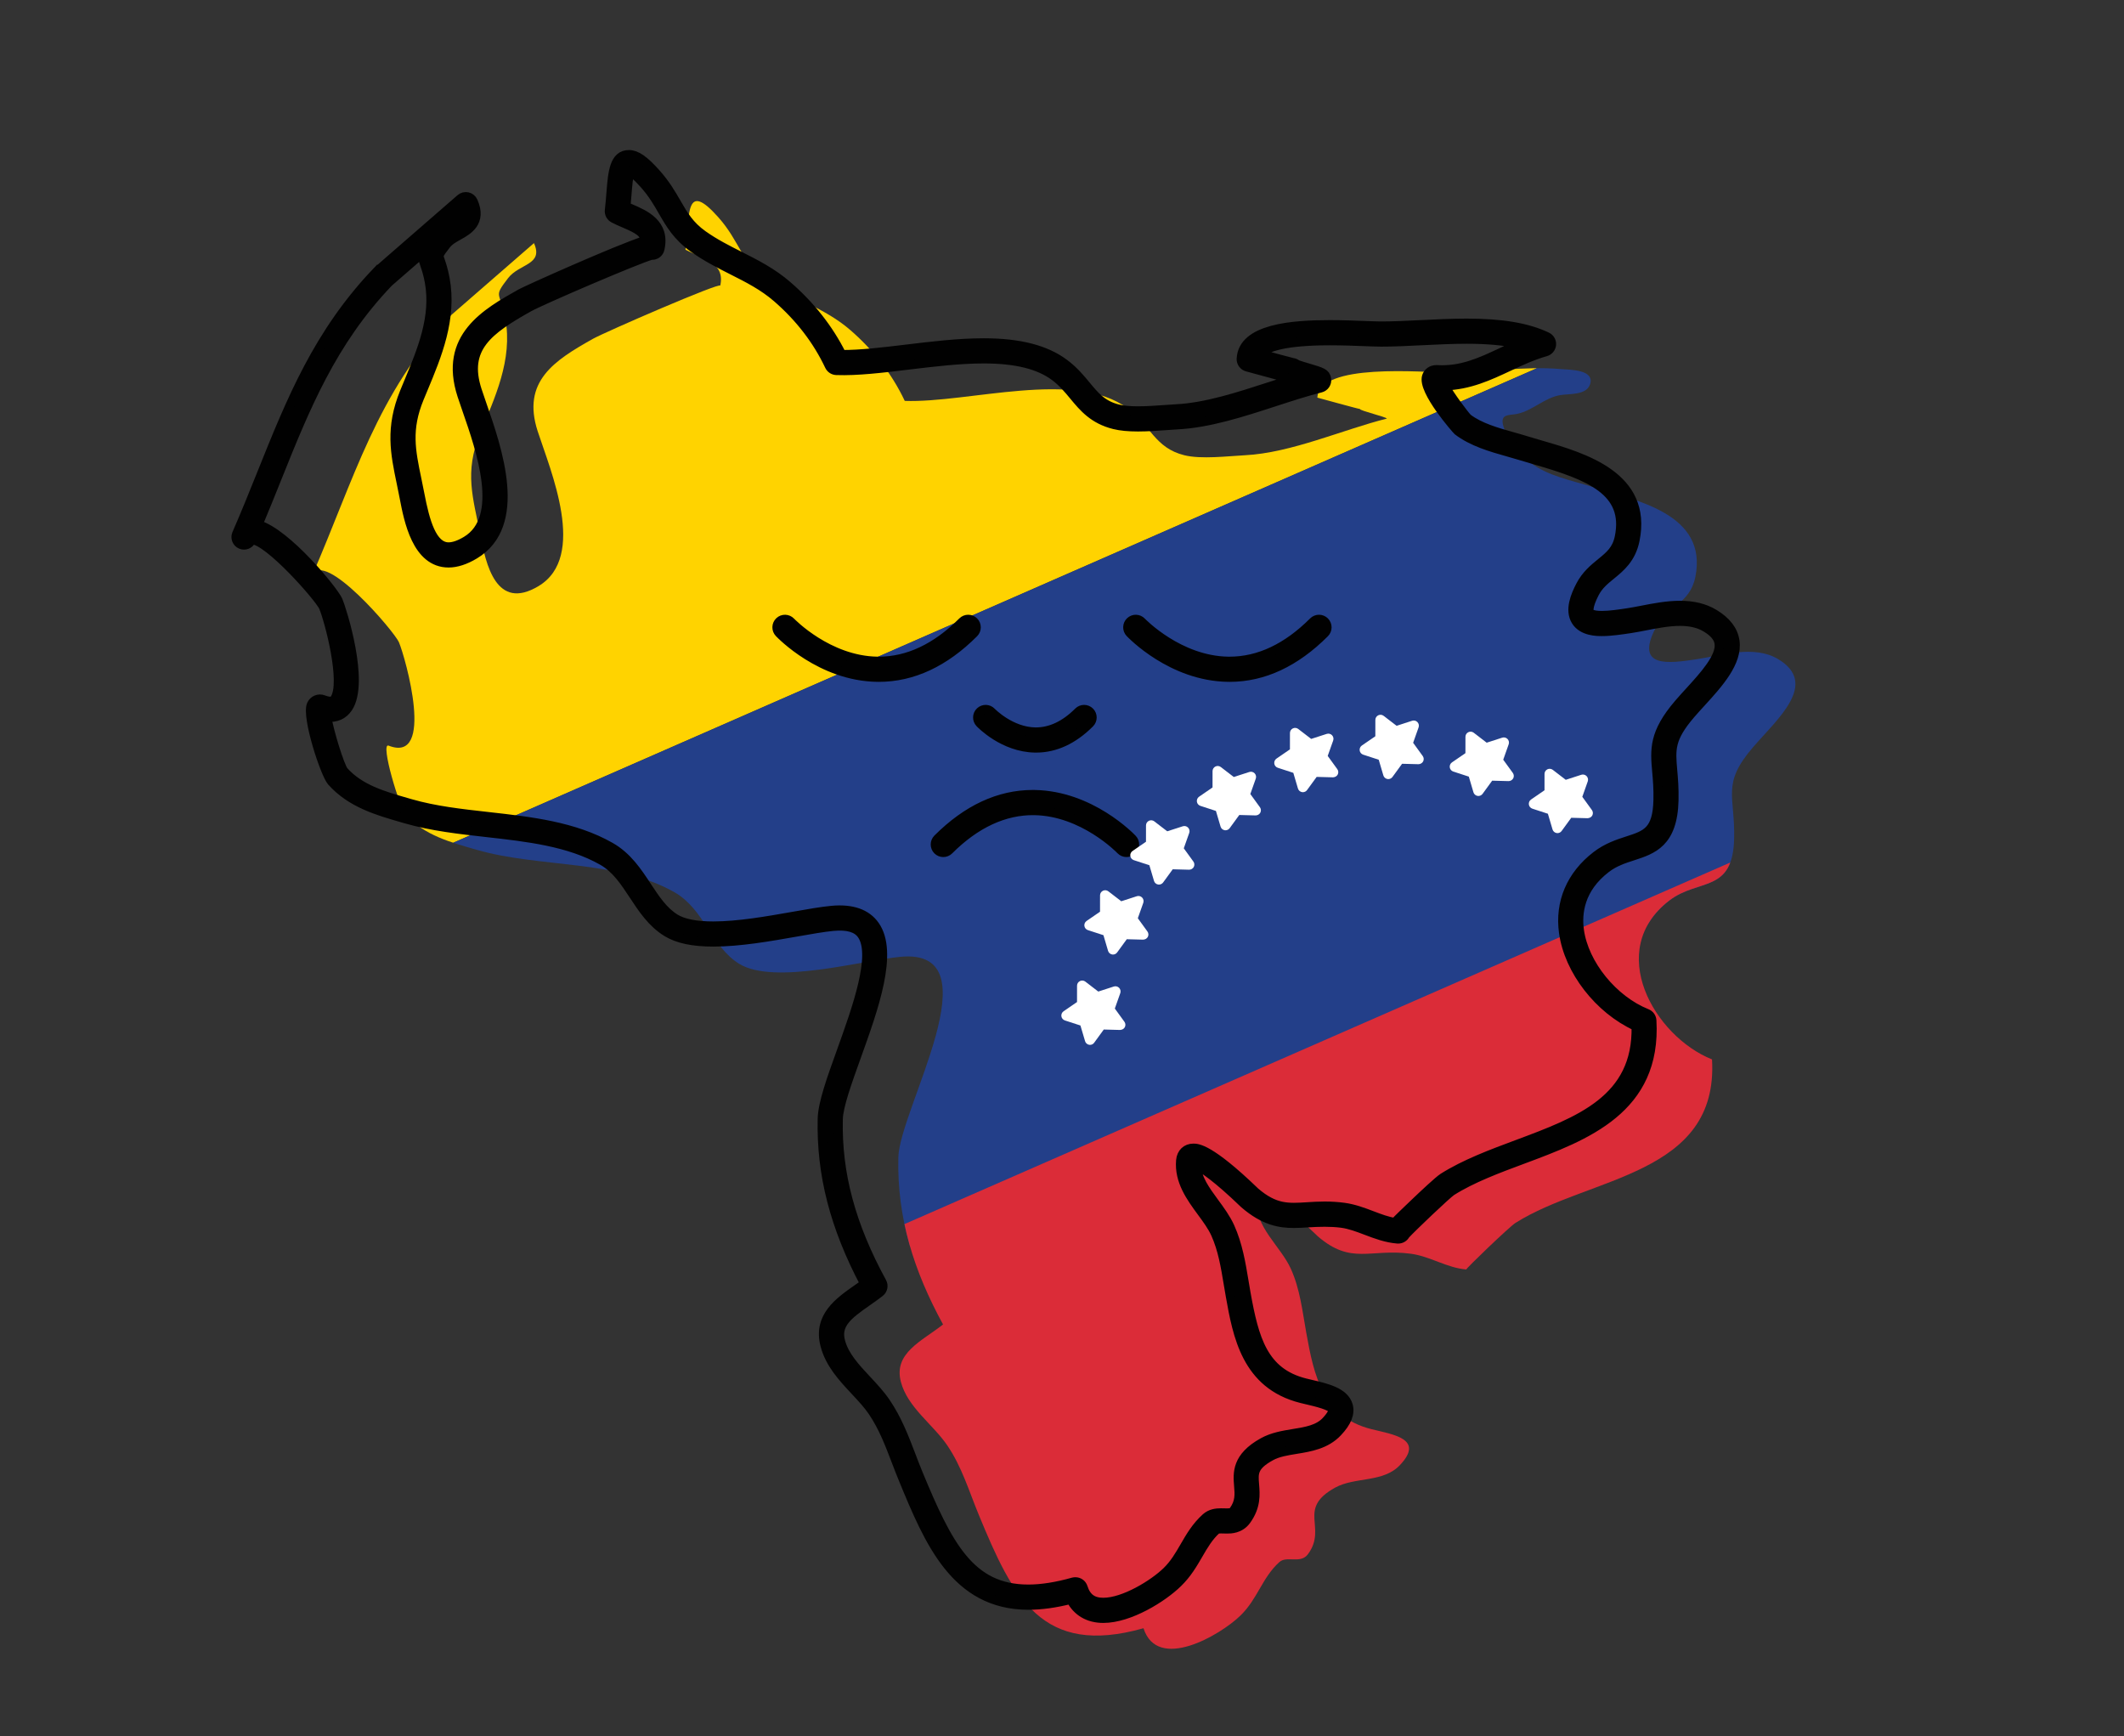<?xml version="1.0" encoding="utf-8"?>
<!-- Generator: Adobe Illustrator 17.0.0, SVG Export Plug-In . SVG Version: 6.00 Build 0)  -->
<!DOCTYPE svg PUBLIC "-//W3C//DTD SVG 1.1//EN" "http://www.w3.org/Graphics/SVG/1.1/DTD/svg11.dtd">
<svg version="1.1" id="Layer_1" xmlns="http://www.w3.org/2000/svg" xmlns:xlink="http://www.w3.org/1999/xlink" x="0px" y="0px"
	 width="118px" height="96.446px" viewBox="0 0 118 96.446" enable-background="new 0 0 118 96.446" xml:space="preserve">
<rect x="0" y="0" width="118" height="96.446" fill="#333333" stroke="none"/>
<g id="Layer_1_1_">
</g>
<g id="Layer_2" display="none">
</g>
<g id="Layer_5" display="none">
</g>
<g id="Layer_6">
</g>
<g id="Layer_8" display="none">
</g>
<g id="Layer_7">
</g>
<g id="Layer_9">
</g>
<g id="Layer_10">
</g>
<g>
	<g id="Layer_3">
		<g>
			<g>
				<g>
					<g>
						<defs>
							<path id="SVGID_1_" d="M80.524,20.691c-1.507,0.001-7.236-0.563-7.337,1.396c0.077,0.018,2.359,0.652,2.361,0.629
								c-0.01,0.096,1.483,0.445,1.497,0.536c-2.441,0.612-5.312,1.904-7.875,2.035c-0.951,0.049-2.433,0.233-3.374,0
								c-1.638-0.406-1.871-1.648-3.148-2.603c-2.927-2.189-8.833-0.292-12.383-0.415c-0.729-1.543-1.791-2.866-3.019-3.93
								c-1.437-1.245-3.104-1.68-4.667-2.789c-1.419-1.007-1.461-2.126-2.686-3.497c-1.824-2.042-1.575-0.168-1.811,1.816
								c0.89,0.47,2.228,0.686,1.932,2.001c0.051-0.228-6.409,2.578-7.068,2.948c-2.146,1.205-3.976,2.366-3.074,5.138
								c0.71,2.183,2.773,6.968,0.046,8.601c-2.358,1.412-2.924-1.207-3.244-2.888c-0.387-2.027-0.894-3.42-0.003-5.59
								c0.802-1.955,1.83-4.09,1.402-6.389c-0.285-1.53-0.694-1.132,0.15-2.235c0.629-0.823,1.988-0.727,1.442-1.951
								c0,0-4.592,3.992-4.592,3.993c-4.141,4.313-5.414,9.167-7.731,14.472c0.649-1.486,4.575,3.122,4.821,3.706
								c0.363,0.861,2.031,6.765-0.574,5.743c-0.482-0.189,0.613,3.456,0.954,3.836c1.037,1.155,2.499,1.535,3.94,1.951
								c3.496,1.008,7.796,0.539,10.993,2.36c1.644,0.936,2.058,3.032,3.589,3.972c1.951,1.194,6.812-0.188,8.966-0.389
								c5.316-0.495-0.062,8.468-0.123,11.147c-0.077,3.386,0.877,6.333,2.484,9.276c-1.169,0.921-2.76,1.584-2.345,3.179
								c0.373,1.43,1.789,2.369,2.583,3.542c0.813,1.201,1.198,2.524,1.75,3.86c1.9,4.596,3.492,7.889,9.148,6.292
								c0.776,2.431,4.266,0.388,5.39-0.708c0.96-0.936,1.201-2.104,2.156-2.965c0.418-0.377,1.179,0.124,1.596-0.447
								c1.086-1.49-0.646-2.506,1.506-3.691c1.104-0.608,2.668-0.264,3.598-1.25c1.39-1.473-0.393-1.698-1.594-2
								c-2.684-0.676-3.182-2.96-3.609-5.351c-0.214-1.197-0.347-2.427-0.854-3.548c-0.575-1.274-2.033-2.35-1.898-3.851
								c0.108-1.207,3.315,1.973,3.387,2.036c1.872,1.617,2.91,0.671,5.176,0.973c1.073,0.143,1.999,0.787,3.081,0.873
								c-0.07-0.006,2.387-2.37,2.73-2.586c4.101-2.589,11.293-2.622,10.92-9.081c-3.22-1.288-5.955-6.073-2.376-8.824
								c1.63-1.252,3.532-0.388,3.604-3.439c0.057-2.395-0.716-3.023,1.044-5.072c1.344-1.566,3.685-3.529,1.402-4.9
								c-1.339-0.804-3.143-0.204-4.491,0c-1.591,0.24-3.484,0.519-2.315-1.738c0.626-1.207,1.894-1.308,2.203-2.814
								c0.723-3.536-3.315-4.268-5.729-5.02c-1.123-0.35-2.469-0.603-3.421-1.335c-0.563-0.433-1.382-1.425-1.537-2.127
								c-0.131-0.599,0.363-0.505,0.766-0.585c0.874-0.174,1.523-0.892,2.411-1.046c0.505-0.087,1.479,0.02,1.669-0.621
								c0.24-0.808-1.152-0.785-1.602-0.824C84.666,20.319,82.597,20.689,80.524,20.691z"/>
						</defs>
						<clipPath id="SVGID_2_">
							<use xlink:href="#SVGID_1_"  overflow="visible"/>
						</clipPath>
						<g clip-path="url(#SVGID_2_)">
							<g>
								<g>
									
										<rect x="-21.706" y="2.184" transform="matrix(0.916 -0.401 0.401 0.916 -2.534 23.006)" fill="#FFD300" width="150.749" height="30.738"/>
								</g>
							</g>
							<g>
								<g>
									
										<rect x="-9.374" y="30.34" transform="matrix(0.916 -0.401 0.401 0.916 -12.794 30.319)" fill="#233F89" width="150.749" height="30.738"/>
								</g>
							</g>
							<g>
								<g>
									
										<rect x="2.445" y="57.322" transform="matrix(0.916 -0.401 0.401 0.916 -22.626 37.328)" fill="#DB2C38" width="150.749" height="30.738"/>
								</g>
							</g>
						</g>
					</g>
				</g>
			</g>
			<g>
				<g>
					<g>
						<path fill="#010101" stroke="#010101" stroke-width="0.5" stroke-miterlimit="10" d="M61.296,89.899
							c-0.828,0-1.458-0.371-1.814-1.055c-0.857,0.217-1.63,0.323-2.349,0.323c-4.064,0-5.531-3.547-6.949-6.978
							c-0.143-0.345-0.274-0.688-0.405-1.03c-0.373-0.976-0.726-1.899-1.303-2.75c-0.265-0.392-0.61-0.76-0.974-1.15
							c-0.69-0.739-1.404-1.503-1.672-2.53c-0.415-1.593,0.774-2.422,1.822-3.153c0.126-0.088,0.254-0.177,0.379-0.267
							c-1.675-3.171-2.425-6.091-2.355-9.159c0.02-0.865,0.501-2.204,1.06-3.755c0.858-2.385,1.926-5.354,1.138-6.474
							c-0.27-0.384-0.789-0.535-1.584-0.462c-0.53,0.049-1.231,0.173-2.043,0.316c-1.476,0.26-3.149,0.555-4.62,0.555
							c-1.135,0-1.979-0.179-2.58-0.547c-0.828-0.509-1.347-1.295-1.848-2.056c-0.502-0.762-0.976-1.481-1.729-1.909
							c-1.858-1.058-4.184-1.318-6.434-1.57c-1.499-0.168-3.049-0.341-4.462-0.749l-0.191-0.055
							c-1.417-0.407-2.883-0.828-3.96-2.028c-0.37-0.412-1.424-3.61-1.126-4.278c0.115-0.257,0.408-0.38,0.67-0.277
							c0.148,0.058,0.275,0.087,0.377,0.087c0.118,0,0.186-0.036,0.252-0.135c0.591-0.892-0.298-4.311-0.633-5.103
							c-0.255-0.55-3.062-3.725-3.971-3.725c-0.009-0.008-0.015,0.001-0.023,0.023c0,0.001,0,0.001-0.001,0.002
							c-0.1,0.227-0.364,0.331-0.591,0.232s-0.331-0.364-0.232-0.591l0,0c0.504-1.155,0.963-2.298,1.407-3.403
							c1.603-3.994,3.116-7.767,6.411-11.2l0.01,0.01c0.116-0.122,0.334-0.31,0.737-0.661l3.874-3.369
							c0.108-0.093,0.253-0.13,0.392-0.1s0.255,0.126,0.313,0.256c0.518,1.162-0.307,1.62-0.8,1.894
							c-0.259,0.144-0.528,0.293-0.696,0.513c-0.437,0.572-0.437,0.572-0.34,0.85c0.072,0.209,0.182,0.526,0.276,1.031
							c0.415,2.225-0.449,4.292-1.21,6.116c-0.074,0.177-0.147,0.352-0.219,0.526c-0.714,1.739-0.472,2.903-0.137,4.513
							c0.055,0.264,0.112,0.537,0.166,0.822c0.29,1.52,0.683,2.926,1.592,2.926c0.274,0,0.604-0.114,0.98-0.339
							c2.118-1.269,0.812-5.028,0.031-7.275c-0.102-0.293-0.196-0.563-0.273-0.802c-1.052-3.235,1.351-4.585,3.281-5.669
							c0.3-0.169,5.354-2.441,6.881-2.927c-0.01-0.428-0.367-0.627-1.134-0.956c-0.2-0.086-0.407-0.174-0.6-0.277
							c-0.164-0.087-0.258-0.266-0.236-0.45c0.038-0.324,0.064-0.645,0.087-0.946c0.091-1.154,0.17-2.15,1.004-2.15
							c0.411,0,0.846,0.3,1.501,1.034c0.543,0.608,0.869,1.174,1.157,1.674c0.38,0.659,0.708,1.227,1.453,1.757
							c0.659,0.468,1.359,0.821,2.036,1.163c0.894,0.451,1.818,0.918,2.665,1.653c1.279,1.109,2.29,2.395,3.008,3.826
							c1.027,0.006,2.279-0.143,3.589-0.301c1.427-0.172,2.904-0.35,4.303-0.35c1.977,0,3.441,0.376,4.477,1.15
							c0.528,0.394,0.892,0.834,1.214,1.223c0.504,0.608,0.901,1.087,1.774,1.304c0.277,0.069,0.638,0.102,1.103,0.102
							c0.492,0,1.022-0.038,1.49-0.072c0.233-0.017,0.452-0.033,0.649-0.043c1.638-0.084,3.433-0.668,5.169-1.232
							c0.417-0.136,0.822-0.267,1.22-0.391c-0.063-0.025-0.12-0.051-0.169-0.077c-0.199-0.046-0.659-0.17-1.852-0.497
							c-0.233-0.064-0.402-0.11-0.434-0.118c-0.208-0.053-0.353-0.245-0.342-0.46c0.087-1.7,2.852-1.897,4.925-1.897
							c0.72,0,1.408,0.027,1.962,0.048c0.368,0.014,0.676,0.026,0.895,0.026c0.682,0,1.418-0.036,2.198-0.075
							c0.835-0.041,1.699-0.084,2.554-0.084c1.96,0,3.377,0.241,4.459,0.757c0.169,0.081,0.27,0.257,0.254,0.443
							s-0.145,0.343-0.325,0.394c-0.733,0.208-1.411,0.525-2.066,0.833c-1.076,0.504-2.186,1.026-3.546,1.062
							c0.322,0.581,1.074,1.581,1.275,1.791c0.679,0.515,1.61,0.776,2.511,1.03c0.257,0.072,0.509,0.143,0.752,0.219
							c0.25,0.078,0.519,0.156,0.797,0.236c2.377,0.689,5.969,1.731,5.239,5.302c-0.209,1.02-0.805,1.506-1.33,1.935
							c-0.355,0.289-0.689,0.563-0.914,0.996c-0.41,0.792-0.308,1.035-0.283,1.075c0.023,0.039,0.142,0.165,0.686,0.165
							c0.432,0,0.971-0.081,1.446-0.153c0.25-0.038,0.517-0.09,0.793-0.143c0.648-0.126,1.381-0.268,2.098-0.268
							c0.749,0,1.37,0.154,1.898,0.471c0.682,0.409,1.072,0.917,1.158,1.509c0.173,1.182-0.916,2.375-1.877,3.427
							c-0.2,0.219-0.396,0.433-0.574,0.64c-1.161,1.353-1.109,1.944-1.007,3.123c0.041,0.466,0.087,0.995,0.071,1.667
							c-0.056,2.368-1.194,2.736-2.295,3.093c-0.497,0.161-1.011,0.327-1.484,0.692c-1.457,1.12-1.607,2.484-1.476,3.431
							c0.26,1.883,1.871,3.869,3.746,4.619c0.162,0.065,0.271,0.217,0.281,0.391c0.286,4.941-3.68,6.419-7.18,7.722
							c-1.384,0.515-2.815,1.048-3.949,1.765c-0.266,0.174-2.217,2.031-2.567,2.417c-0.075,0.142-0.225,0.239-0.397,0.239
							c-0.001,0-0.003,0-0.005,0c-0.012,0-0.024,0-0.036-0.001l0,0l0,0c-0.001,0-0.002,0-0.002,0
							c-0.631-0.051-1.195-0.265-1.741-0.472c-0.464-0.176-0.903-0.343-1.361-0.404c-0.611-0.081-1.276-0.06-1.861-0.023
							c-0.273,0.017-0.532,0.034-0.792,0.034c-0.777,0-1.65-0.132-2.758-1.089c-0.006-0.005-0.033-0.03-0.075-0.071
							c-1.406-1.352-2.216-1.906-2.576-2.071c0.02,0.73,0.494,1.377,0.994,2.059c0.32,0.435,0.65,0.885,0.871,1.375
							c0.439,0.974,0.611,2.011,0.777,3.013c0.035,0.214,0.071,0.428,0.109,0.641c0.457,2.556,0.959,4.411,3.277,4.995
							c0.115,0.029,0.234,0.057,0.356,0.085c0.856,0.201,1.825,0.428,2.043,1.154c0.135,0.45-0.058,0.942-0.589,1.504
							c-0.646,0.685-1.53,0.829-2.31,0.955c-0.517,0.084-1.006,0.163-1.399,0.38c-0.987,0.544-0.955,0.932-0.902,1.575
							c0.045,0.544,0.1,1.221-0.458,1.987c-0.352,0.482-0.879,0.482-1.077,0.482c-0.062,0-0.124-0.002-0.186-0.004
							c-0.052-0.002-0.103-0.003-0.154-0.003c-0.133,0-0.209,0.013-0.241,0.041c-0.435,0.393-0.713,0.872-1.007,1.379
							c-0.306,0.527-0.622,1.073-1.136,1.573C64.607,88.743,62.761,89.899,61.296,89.899z M59.746,87.86
							c0.191,0,0.367,0.122,0.428,0.312c0.183,0.573,0.529,0.829,1.122,0.829c1.148,0,2.785-1,3.526-1.722
							c0.426-0.415,0.697-0.884,0.985-1.38c0.316-0.545,0.643-1.11,1.183-1.596c0.267-0.241,0.59-0.272,0.842-0.272
							c0.059,0,0.12,0.002,0.182,0.003c0.052,0.002,0.105,0.003,0.158,0.003c0.249,0,0.303-0.047,0.351-0.113
							c0.361-0.495,0.327-0.906,0.288-1.383c-0.059-0.718-0.132-1.612,1.364-2.436c0.529-0.291,1.118-0.387,1.688-0.48
							c0.701-0.114,1.363-0.221,1.801-0.685c0.342-0.363,0.399-0.57,0.382-0.629c-0.069-0.229-0.96-0.438-1.388-0.538
							c-0.127-0.03-0.251-0.059-0.37-0.089c-3.06-0.771-3.549-3.508-3.942-5.708c-0.039-0.217-0.075-0.434-0.111-0.652
							c-0.164-0.989-0.319-1.924-0.71-2.791c-0.182-0.404-0.471-0.797-0.776-1.213c-0.592-0.806-1.262-1.72-1.16-2.864
							c0.037-0.415,0.316-0.682,0.71-0.682c0.224,0,0.904,0,3.378,2.379l0.047,0.046c1.1,0.95,1.839,0.899,2.898,0.832
							c0.305-0.02,0.621-0.04,0.975-0.04c0.368,0,0.715,0.023,1.061,0.069c0.561,0.075,1.069,0.267,1.561,0.454
							c0.433,0.165,0.846,0.322,1.271,0.389c0.202-0.217,0.545-0.544,1.112-1.085c0.482-0.46,1.327-1.254,1.568-1.406
							c1.214-0.766,2.689-1.316,4.115-1.847c3.443-1.283,6.698-2.496,6.607-6.553c-2.064-0.945-3.738-3.093-4.032-5.214
							c-0.231-1.672,0.415-3.187,1.819-4.267c0.597-0.459,1.212-0.658,1.755-0.834c1.018-0.33,1.632-0.529,1.673-2.259
							c0.015-0.622-0.029-1.124-0.068-1.568c-0.109-1.247-0.187-2.148,1.22-3.787c0.184-0.214,0.385-0.435,0.591-0.661
							c0.826-0.905,1.763-1.931,1.651-2.692c-0.046-0.317-0.286-0.602-0.731-0.869c-0.384-0.231-0.854-0.343-1.436-0.343
							c-0.631,0-1.29,0.128-1.927,0.252c-0.289,0.056-0.568,0.11-0.831,0.15c-0.507,0.076-1.08,0.163-1.58,0.163
							c-0.27,0-1.091,0-1.453-0.596c-0.368-0.605-0.032-1.406,0.253-1.955c0.31-0.598,0.752-0.96,1.144-1.278
							c0.488-0.398,0.874-0.713,1.018-1.42c0.523-2.556-1.677-3.409-4.608-4.259c-0.284-0.082-0.558-0.162-0.814-0.242
							c-0.235-0.073-0.48-0.142-0.729-0.212c-0.945-0.266-2.015-0.567-2.834-1.196c-0.022-0.017-1.991-2.222-1.72-3.019
							c0.079-0.231,0.286-0.375,0.542-0.375c0.009,0,0.032,0.001,0.041,0.001c1.356,0.079,2.44-0.43,3.592-0.971
							c0.317-0.149,0.64-0.3,0.974-0.442c-0.787-0.185-1.741-0.273-2.915-0.273c-0.833,0-1.686,0.042-2.51,0.083
							c-0.79,0.039-1.537,0.076-2.238,0.076c-0.231,0-0.552-0.012-0.934-0.027c-0.546-0.021-1.225-0.047-1.927-0.047
							c-2.616,0-3.55,0.389-3.87,0.721c0.517,0.142,1.607,0.44,1.803,0.484c0.092,0.01,0.176,0.047,0.242,0.104
							c0.121,0.047,0.413,0.134,0.613,0.193c0.778,0.23,0.987,0.292,1.038,0.616c0.036,0.23-0.109,0.449-0.335,0.505
							c-0.809,0.203-1.66,0.48-2.561,0.773c-1.791,0.583-3.643,1.185-5.4,1.275c-0.192,0.01-0.405,0.025-0.631,0.042
							c-0.483,0.035-1.03,0.074-1.554,0.074c-0.539,0-0.971-0.042-1.319-0.128c-1.16-0.288-1.714-0.956-2.25-1.603
							c-0.304-0.367-0.618-0.746-1.06-1.076c-0.874-0.654-2.163-0.972-3.938-0.972c-1.346,0-2.795,0.175-4.196,0.344
							c-1.461,0.176-2.834,0.342-3.995,0.301c-0.168-0.006-0.319-0.105-0.391-0.257c-0.67-1.419-1.648-2.691-2.907-3.782
							c-0.763-0.661-1.598-1.084-2.482-1.53c-0.706-0.357-1.436-0.725-2.151-1.232c-0.906-0.643-1.297-1.321-1.712-2.04
							c-0.279-0.484-0.567-0.985-1.049-1.524c-0.425-0.475-0.657-0.643-0.765-0.703c-0.091,0.236-0.139,0.837-0.174,1.291
							c-0.017,0.213-0.034,0.435-0.057,0.661c0.085,0.038,0.173,0.076,0.264,0.115c0.774,0.332,1.944,0.833,1.626,2.249
							c0,0.001,0,0.002,0,0.002c-0.05,0.222-0.255,0.369-0.48,0.348c-0.787,0.217-6.119,2.506-6.806,2.892
							c-2.23,1.252-3.634,2.25-2.867,4.608c0.076,0.234,0.168,0.498,0.267,0.785c0.87,2.505,2.326,6.696-0.418,8.34
							c-0.517,0.31-1.002,0.467-1.441,0.467c-1.777,0-2.231-2.378-2.475-3.656c-0.054-0.28-0.109-0.548-0.163-0.807
							c-0.34-1.633-0.634-3.043,0.185-5.037c0.072-0.175,0.146-0.352,0.22-0.531c0.748-1.792,1.521-3.644,1.156-5.606
							c-0.082-0.439-0.174-0.706-0.242-0.902c-0.102-0.294-0.14-0.5-0.101-0.706c-0.935,0.813-1.784,1.552-1.906,1.657
							c-3.165,3.303-4.645,6.992-6.212,10.898c-0.335,0.835-0.679,1.691-1.045,2.56c1.592,0.457,4.221,3.674,4.451,4.221
							c0.208,0.492,1.498,4.525,0.554,5.948c-0.265,0.4-0.676,0.586-1.182,0.525c0.143,0.862,0.716,2.689,0.937,2.989
							c0.898,0.999,2.177,1.367,3.532,1.756l0.191,0.055c1.34,0.386,2.784,0.548,4.313,0.719c2.34,0.262,4.76,0.532,6.779,1.682
							c0.94,0.535,1.497,1.379,2.035,2.196c0.468,0.71,0.91,1.38,1.567,1.784c0.449,0.275,1.159,0.414,2.11,0.414
							c1.392,0,3.024-0.288,4.464-0.542c0.831-0.147,1.549-0.273,2.116-0.326c1.134-0.105,1.937,0.178,2.402,0.839
							c1.056,1.502-0.051,4.579-1.028,7.294c-0.509,1.416-0.991,2.753-1.006,3.471c-0.069,3.014,0.703,5.89,2.429,9.05
							c0.105,0.192,0.056,0.432-0.116,0.568c-0.234,0.184-0.482,0.357-0.721,0.524c-1.068,0.745-1.711,1.249-1.467,2.189
							c0.21,0.807,0.817,1.456,1.458,2.143c0.372,0.398,0.757,0.81,1.062,1.26c0.635,0.937,1.023,1.952,1.398,2.933
							c0.127,0.334,0.256,0.67,0.395,1.007c1.653,3.996,2.889,6.423,6.119,6.423c0.732,0,1.571-0.132,2.491-0.392
							C59.664,87.865,59.705,87.86,59.746,87.86z"/>
					</g>
				</g>
				<g>
					<g>
						<path fill="#010101" stroke="#010101" stroke-width="0.5" stroke-miterlimit="10" d="M48.823,37.625
							c-0.031,0-0.062,0-0.094-0.001c-3.126-0.046-5.353-2.371-5.447-2.469c-0.17-0.18-0.162-0.465,0.019-0.635
							c0.18-0.17,0.464-0.162,0.635,0.018l0,0c0.021,0.022,2.071,2.152,4.814,2.188c0.023,0,0.047,0,0.071,0
							c1.629,0,3.193-0.739,4.651-2.198c0.175-0.175,0.46-0.175,0.635,0s0.175,0.46,0,0.635
							C52.475,36.798,50.698,37.625,48.823,37.625z"/>
					</g>
				</g>
				<g>
					<g>
						<path fill="#010101" stroke="#010101" stroke-width="0.5" stroke-miterlimit="10" d="M68.312,37.625
							c-0.031,0-0.062,0-0.094-0.001c-3.126-0.046-5.353-2.371-5.447-2.469c-0.17-0.18-0.162-0.465,0.019-0.635
							c0.18-0.17,0.464-0.162,0.635,0.018l0,0c0.021,0.022,2.071,2.152,4.814,2.188c0.023,0,0.047,0,0.071,0
							c1.629,0,3.193-0.739,4.651-2.198c0.175-0.175,0.46-0.175,0.635,0s0.175,0.46,0,0.635
							C71.965,36.798,70.186,37.625,68.312,37.625z"/>
					</g>
				</g>
				<g>
					<g>
						<path fill="#010101" stroke="#010101" stroke-width="0.5" stroke-miterlimit="10" d="M57.561,41.554c-0.018,0-0.036,0-0.054,0
							c-1.766-0.026-3.022-1.336-3.075-1.392c-0.17-0.181-0.162-0.465,0.019-0.635c0.18-0.17,0.464-0.162,0.634,0.018
							c0.019,0.019,1.064,1.094,2.442,1.111c0.825,0.006,1.631-0.367,2.384-1.12c0.175-0.175,0.46-0.175,0.635,0s0.175,0.46,0,0.635
							C59.629,41.089,58.625,41.554,57.561,41.554z"/>
					</g>
				</g>
				<g>
					<g>
						<path fill="#010101" stroke="#010101" stroke-width="0.5" stroke-miterlimit="10" d="M62.585,47.357
							c-0.119,0-0.238-0.047-0.326-0.14l0,0c-0.021-0.022-2.071-2.152-4.814-2.188c-1.645-0.018-3.243,0.717-4.723,2.197
							c-0.175,0.175-0.46,0.175-0.635,0s-0.175-0.46,0-0.635c1.633-1.633,3.411-2.461,5.286-2.461c0.031,0,0.062,0,0.094,0.001
							c3.126,0.046,5.353,2.371,5.447,2.469c0.17,0.18,0.162,0.465-0.019,0.635C62.806,47.316,62.696,47.357,62.585,47.357z"/>
					</g>
				</g>
			</g>
		</g>
	</g>
	<g id="Layer_4">
		<g>
			<g>
				<polygon fill="#FFFFFF" points="60.124,54.753 60.963,55.397 61.97,55.071 61.616,56.069 62.238,56.926 61.179,56.897 
					60.557,57.753 60.256,56.738 59.25,56.41 60.123,55.811 				"/>
				<path fill="#FFFFFF" d="M60.557,58.039c-0.016,0-0.032-0.001-0.049-0.004c-0.107-0.018-0.195-0.096-0.226-0.201l-0.258-0.871
					l-0.863-0.281c-0.104-0.034-0.179-0.123-0.195-0.231c-0.015-0.108,0.031-0.215,0.121-0.277l0.748-0.514l0.001-0.908
					c0-0.109,0.062-0.208,0.16-0.256c0.098-0.049,0.214-0.037,0.3,0.029l0.72,0.553l0.864-0.28c0.103-0.033,0.217-0.005,0.293,0.073
					c0.076,0.078,0.101,0.192,0.065,0.295l-0.303,0.856l0.533,0.735c0.064,0.088,0.072,0.205,0.022,0.301
					c-0.051,0.096-0.152,0.147-0.261,0.153l-0.908-0.024l-0.534,0.734C60.734,57.996,60.647,58.039,60.557,58.039z M59.89,56.318
					l0.454,0.148c0.09,0.029,0.159,0.101,0.186,0.191l0.136,0.459l0.281-0.387c0.055-0.076,0.139-0.123,0.239-0.117l0.479,0.013
					l-0.281-0.388c-0.055-0.076-0.069-0.175-0.038-0.264l0.16-0.451l-0.456,0.147c-0.088,0.029-0.187,0.012-0.262-0.045l-0.38-0.292
					v0.479c0,0.094-0.046,0.182-0.124,0.235L59.89,56.318z"/>
			</g>
			<g>
				<polygon fill="#FFFFFF" points="61.402,49.736 62.241,50.381 63.248,50.055 62.894,51.052 63.515,51.909 62.458,51.881 
					61.834,52.736 61.534,51.721 60.528,51.393 61.401,50.794 				"/>
				<path fill="#FFFFFF" d="M61.834,53.022c-0.016,0-0.032-0.001-0.049-0.004c-0.107-0.018-0.195-0.096-0.226-0.201l-0.257-0.871
					l-0.863-0.281c-0.104-0.034-0.179-0.123-0.195-0.231c-0.015-0.108,0.031-0.215,0.121-0.277l0.748-0.514l0.001-0.908
					c0-0.109,0.062-0.208,0.16-0.256c0.097-0.048,0.214-0.037,0.3,0.03l0.72,0.553l0.864-0.28c0.104-0.033,0.217-0.005,0.293,0.073
					c0.076,0.078,0.101,0.192,0.065,0.295l-0.303,0.856l0.533,0.735c0.064,0.088,0.072,0.205,0.022,0.301
					c-0.051,0.096-0.154,0.148-0.261,0.153l-0.908-0.024l-0.535,0.734C62.011,52.979,61.925,53.022,61.834,53.022z M61.168,51.301
					l0.454,0.148c0.09,0.029,0.159,0.101,0.186,0.191l0.136,0.459l0.282-0.387c0.055-0.076,0.143-0.124,0.239-0.117l0.478,0.013
					l-0.281-0.387c-0.055-0.076-0.069-0.175-0.038-0.264l0.16-0.451l-0.455,0.147c-0.088,0.029-0.188,0.012-0.262-0.045l-0.38-0.292
					v0.479c0,0.094-0.046,0.182-0.124,0.236L61.168,51.301z"/>
			</g>
			<g>
				<polygon fill="#FFFFFF" points="63.953,45.849 64.793,46.494 65.8,46.168 65.446,47.165 66.067,48.022 65.009,47.994 
					64.386,48.85 64.086,47.835 63.08,47.507 63.952,46.908 				"/>
				<path fill="#FFFFFF" d="M64.386,49.136c-0.016,0-0.032-0.001-0.049-0.004c-0.107-0.018-0.195-0.096-0.226-0.201l-0.257-0.87
					l-0.864-0.282c-0.103-0.034-0.179-0.123-0.194-0.231s0.031-0.215,0.121-0.277l0.749-0.514l0.001-0.908
					c0-0.109,0.062-0.208,0.16-0.256c0.098-0.048,0.213-0.037,0.3,0.03l0.72,0.553l0.864-0.279c0.104-0.033,0.217-0.006,0.293,0.073
					c0.076,0.078,0.101,0.192,0.065,0.295l-0.303,0.856l0.533,0.735c0.064,0.088,0.072,0.205,0.022,0.301
					c-0.051,0.096-0.154,0.153-0.261,0.153l-0.908-0.024l-0.535,0.734C64.563,49.093,64.477,49.136,64.386,49.136z M63.719,47.415
					l0.456,0.149c0.089,0.029,0.159,0.1,0.185,0.191l0.136,0.459l0.282-0.387c0.055-0.076,0.137-0.122,0.239-0.117l0.478,0.013
					l-0.281-0.387c-0.055-0.076-0.069-0.175-0.038-0.264l0.16-0.451l-0.456,0.147c-0.088,0.029-0.187,0.012-0.262-0.045l-0.38-0.291
					v0.478c0,0.094-0.046,0.182-0.124,0.236L63.719,47.415z"/>
			</g>
			<g>
				<polygon fill="#FFFFFF" points="67.651,42.834 68.49,43.478 69.497,43.152 69.144,44.15 69.765,45.007 68.707,44.979 
					68.084,45.834 67.784,44.819 66.777,44.491 67.65,43.892 				"/>
				<path fill="#FFFFFF" d="M68.084,46.12c-0.016,0-0.032-0.001-0.049-0.004c-0.107-0.018-0.195-0.096-0.226-0.201l-0.257-0.87
					l-0.864-0.282c-0.103-0.034-0.179-0.123-0.194-0.231s0.031-0.215,0.121-0.277l0.748-0.514l0.001-0.908
					c0-0.109,0.062-0.208,0.16-0.256s0.213-0.037,0.3,0.03l0.72,0.553l0.864-0.279c0.104-0.033,0.217-0.005,0.293,0.073
					c0.076,0.078,0.101,0.192,0.065,0.295l-0.303,0.856l0.533,0.735c0.064,0.088,0.072,0.205,0.022,0.301
					c-0.051,0.096-0.154,0.152-0.261,0.153l-0.908-0.024l-0.535,0.734C68.261,46.077,68.174,46.12,68.084,46.12z M67.417,44.399
					l0.455,0.149c0.089,0.029,0.159,0.1,0.185,0.191l0.136,0.459l0.282-0.387c0.055-0.076,0.137-0.121,0.239-0.117l0.478,0.013
					l-0.281-0.387c-0.055-0.076-0.069-0.175-0.038-0.264l0.16-0.451l-0.456,0.147c-0.088,0.029-0.188,0.012-0.262-0.045l-0.38-0.291
					v0.478c0,0.094-0.046,0.182-0.124,0.236L67.417,44.399z"/>
			</g>
			<g>
				<polygon fill="#FFFFFF" points="71.951,40.718 72.79,41.362 73.797,41.036 73.443,42.034 74.064,42.891 73.007,42.862 
					72.384,43.718 72.083,42.703 71.077,42.375 71.95,41.776 				"/>
				<path fill="#FFFFFF" d="M72.383,44.004c-0.016,0-0.032-0.001-0.049-0.004c-0.107-0.018-0.195-0.096-0.226-0.201l-0.257-0.87
					l-0.863-0.282c-0.103-0.034-0.179-0.123-0.194-0.231s0.031-0.215,0.121-0.277l0.748-0.514l0.001-0.908
					c0-0.109,0.062-0.208,0.16-0.256c0.097-0.048,0.214-0.037,0.3,0.03l0.72,0.553l0.864-0.279c0.104-0.033,0.217-0.006,0.293,0.073
					c0.076,0.078,0.101,0.193,0.065,0.295l-0.304,0.856l0.533,0.735c0.064,0.088,0.072,0.205,0.022,0.301
					c-0.051,0.096-0.151,0.148-0.261,0.153l-0.908-0.024l-0.535,0.734C72.56,43.961,72.474,44.004,72.383,44.004z M71.717,42.283
					l0.455,0.149c0.089,0.029,0.159,0.101,0.185,0.191l0.136,0.459l0.282-0.387c0.055-0.076,0.144-0.12,0.239-0.117l0.478,0.013
					l-0.281-0.388c-0.055-0.076-0.069-0.175-0.038-0.264l0.16-0.451l-0.455,0.147c-0.088,0.03-0.187,0.012-0.262-0.045l-0.38-0.292
					l-0.001,0.479c0,0.094-0.046,0.182-0.124,0.235L71.717,42.283z"/>
			</g>
			<g>
				<polygon fill="#FFFFFF" points="76.695,39.99 77.534,40.634 78.541,40.308 78.187,41.306 78.808,42.163 77.751,42.134 
					77.127,42.99 76.827,41.975 75.821,41.647 76.694,41.048 				"/>
				<path fill="#FFFFFF" d="M77.128,43.276c-0.016,0-0.032-0.001-0.049-0.004c-0.107-0.018-0.195-0.096-0.226-0.201l-0.257-0.87
					l-0.864-0.282c-0.103-0.034-0.179-0.123-0.194-0.231s0.031-0.215,0.121-0.277l0.749-0.514l0.001-0.908
					c0-0.109,0.062-0.208,0.16-0.256c0.098-0.048,0.215-0.037,0.3,0.03l0.72,0.553l0.864-0.28c0.104-0.033,0.217-0.006,0.293,0.073
					c0.076,0.078,0.101,0.192,0.065,0.295l-0.303,0.856l0.533,0.735c0.064,0.088,0.072,0.205,0.022,0.301
					c-0.051,0.096-0.159,0.152-0.261,0.153l-0.908-0.024l-0.535,0.734C77.304,43.233,77.218,43.276,77.128,43.276z M76.461,41.555
					l0.456,0.149c0.089,0.029,0.159,0.1,0.185,0.191l0.136,0.459l0.282-0.387c0.055-0.076,0.146-0.122,0.239-0.117l0.478,0.013
					l-0.281-0.388c-0.055-0.076-0.069-0.175-0.038-0.264l0.16-0.451l-0.456,0.147c-0.089,0.029-0.188,0.012-0.262-0.045l-0.38-0.291
					v0.478c0,0.094-0.046,0.182-0.124,0.236L76.461,41.555z"/>
			</g>
			<g>
				<polygon fill="#FFFFFF" points="81.7,40.928 82.54,41.572 83.547,41.246 83.193,42.244 83.814,43.101 82.756,43.072 
					82.133,43.928 81.833,42.913 80.827,42.585 81.699,41.986 				"/>
				<path fill="#FFFFFF" d="M82.133,44.214c-0.016,0-0.032-0.001-0.049-0.004c-0.107-0.019-0.195-0.096-0.226-0.201l-0.257-0.87
					l-0.864-0.282c-0.103-0.034-0.179-0.123-0.194-0.231s0.031-0.215,0.121-0.277l0.749-0.514l0.001-0.908
					c0-0.109,0.062-0.208,0.16-0.256s0.213-0.037,0.3,0.03l0.72,0.553l0.864-0.279c0.104-0.033,0.217-0.006,0.293,0.073
					c0.076,0.078,0.101,0.192,0.065,0.295l-0.303,0.856l0.533,0.735c0.064,0.088,0.072,0.205,0.022,0.301
					c-0.051,0.096-0.159,0.155-0.261,0.153l-0.908-0.024l-0.535,0.734C82.31,44.171,82.223,44.214,82.133,44.214z M81.466,42.493
					l0.455,0.149c0.089,0.029,0.159,0.1,0.185,0.191l0.136,0.459l0.282-0.387c0.055-0.076,0.139-0.124,0.239-0.117l0.478,0.013
					l-0.281-0.388c-0.055-0.076-0.069-0.175-0.038-0.263l0.16-0.451l-0.455,0.147c-0.088,0.029-0.187,0.012-0.262-0.045l-0.38-0.291
					v0.478c0,0.094-0.046,0.182-0.124,0.236L81.466,42.493z"/>
			</g>
			<g>
				<polygon fill="#FFFFFF" points="86.094,42.99 86.934,43.635 87.94,43.309 87.586,44.307 88.208,45.164 87.15,45.135 
					86.527,45.991 86.227,44.976 85.221,44.648 86.093,44.049 				"/>
				<path fill="#FFFFFF" d="M86.526,46.277c-0.016,0-0.032-0.001-0.049-0.004c-0.107-0.019-0.195-0.096-0.226-0.201l-0.257-0.871
					l-0.863-0.282c-0.103-0.034-0.179-0.123-0.194-0.231s0.031-0.215,0.121-0.277l0.748-0.514l0.001-0.908
					c0-0.109,0.062-0.208,0.16-0.256c0.097-0.048,0.213-0.037,0.3,0.03l0.72,0.553l0.864-0.28c0.103-0.033,0.217-0.005,0.293,0.073
					c0.076,0.078,0.101,0.193,0.065,0.295l-0.303,0.856l0.533,0.735c0.064,0.088,0.072,0.205,0.022,0.301
					c-0.051,0.096-0.152,0.146-0.261,0.153l-0.908-0.024l-0.535,0.734C86.703,46.234,86.617,46.277,86.526,46.277z M85.86,44.555
					l0.455,0.149c0.089,0.029,0.159,0.101,0.185,0.191l0.136,0.459l0.282-0.387c0.055-0.076,0.145-0.118,0.239-0.117l0.478,0.013
					l-0.281-0.388c-0.055-0.076-0.069-0.175-0.038-0.263l0.16-0.451l-0.455,0.147c-0.088,0.03-0.188,0.012-0.262-0.045l-0.38-0.292
					l-0.001,0.479c0,0.094-0.046,0.182-0.124,0.235L85.86,44.555z"/>
			</g>
		</g>
	</g>
	<g id="Layer_11">
	</g>
</g>
</svg>
